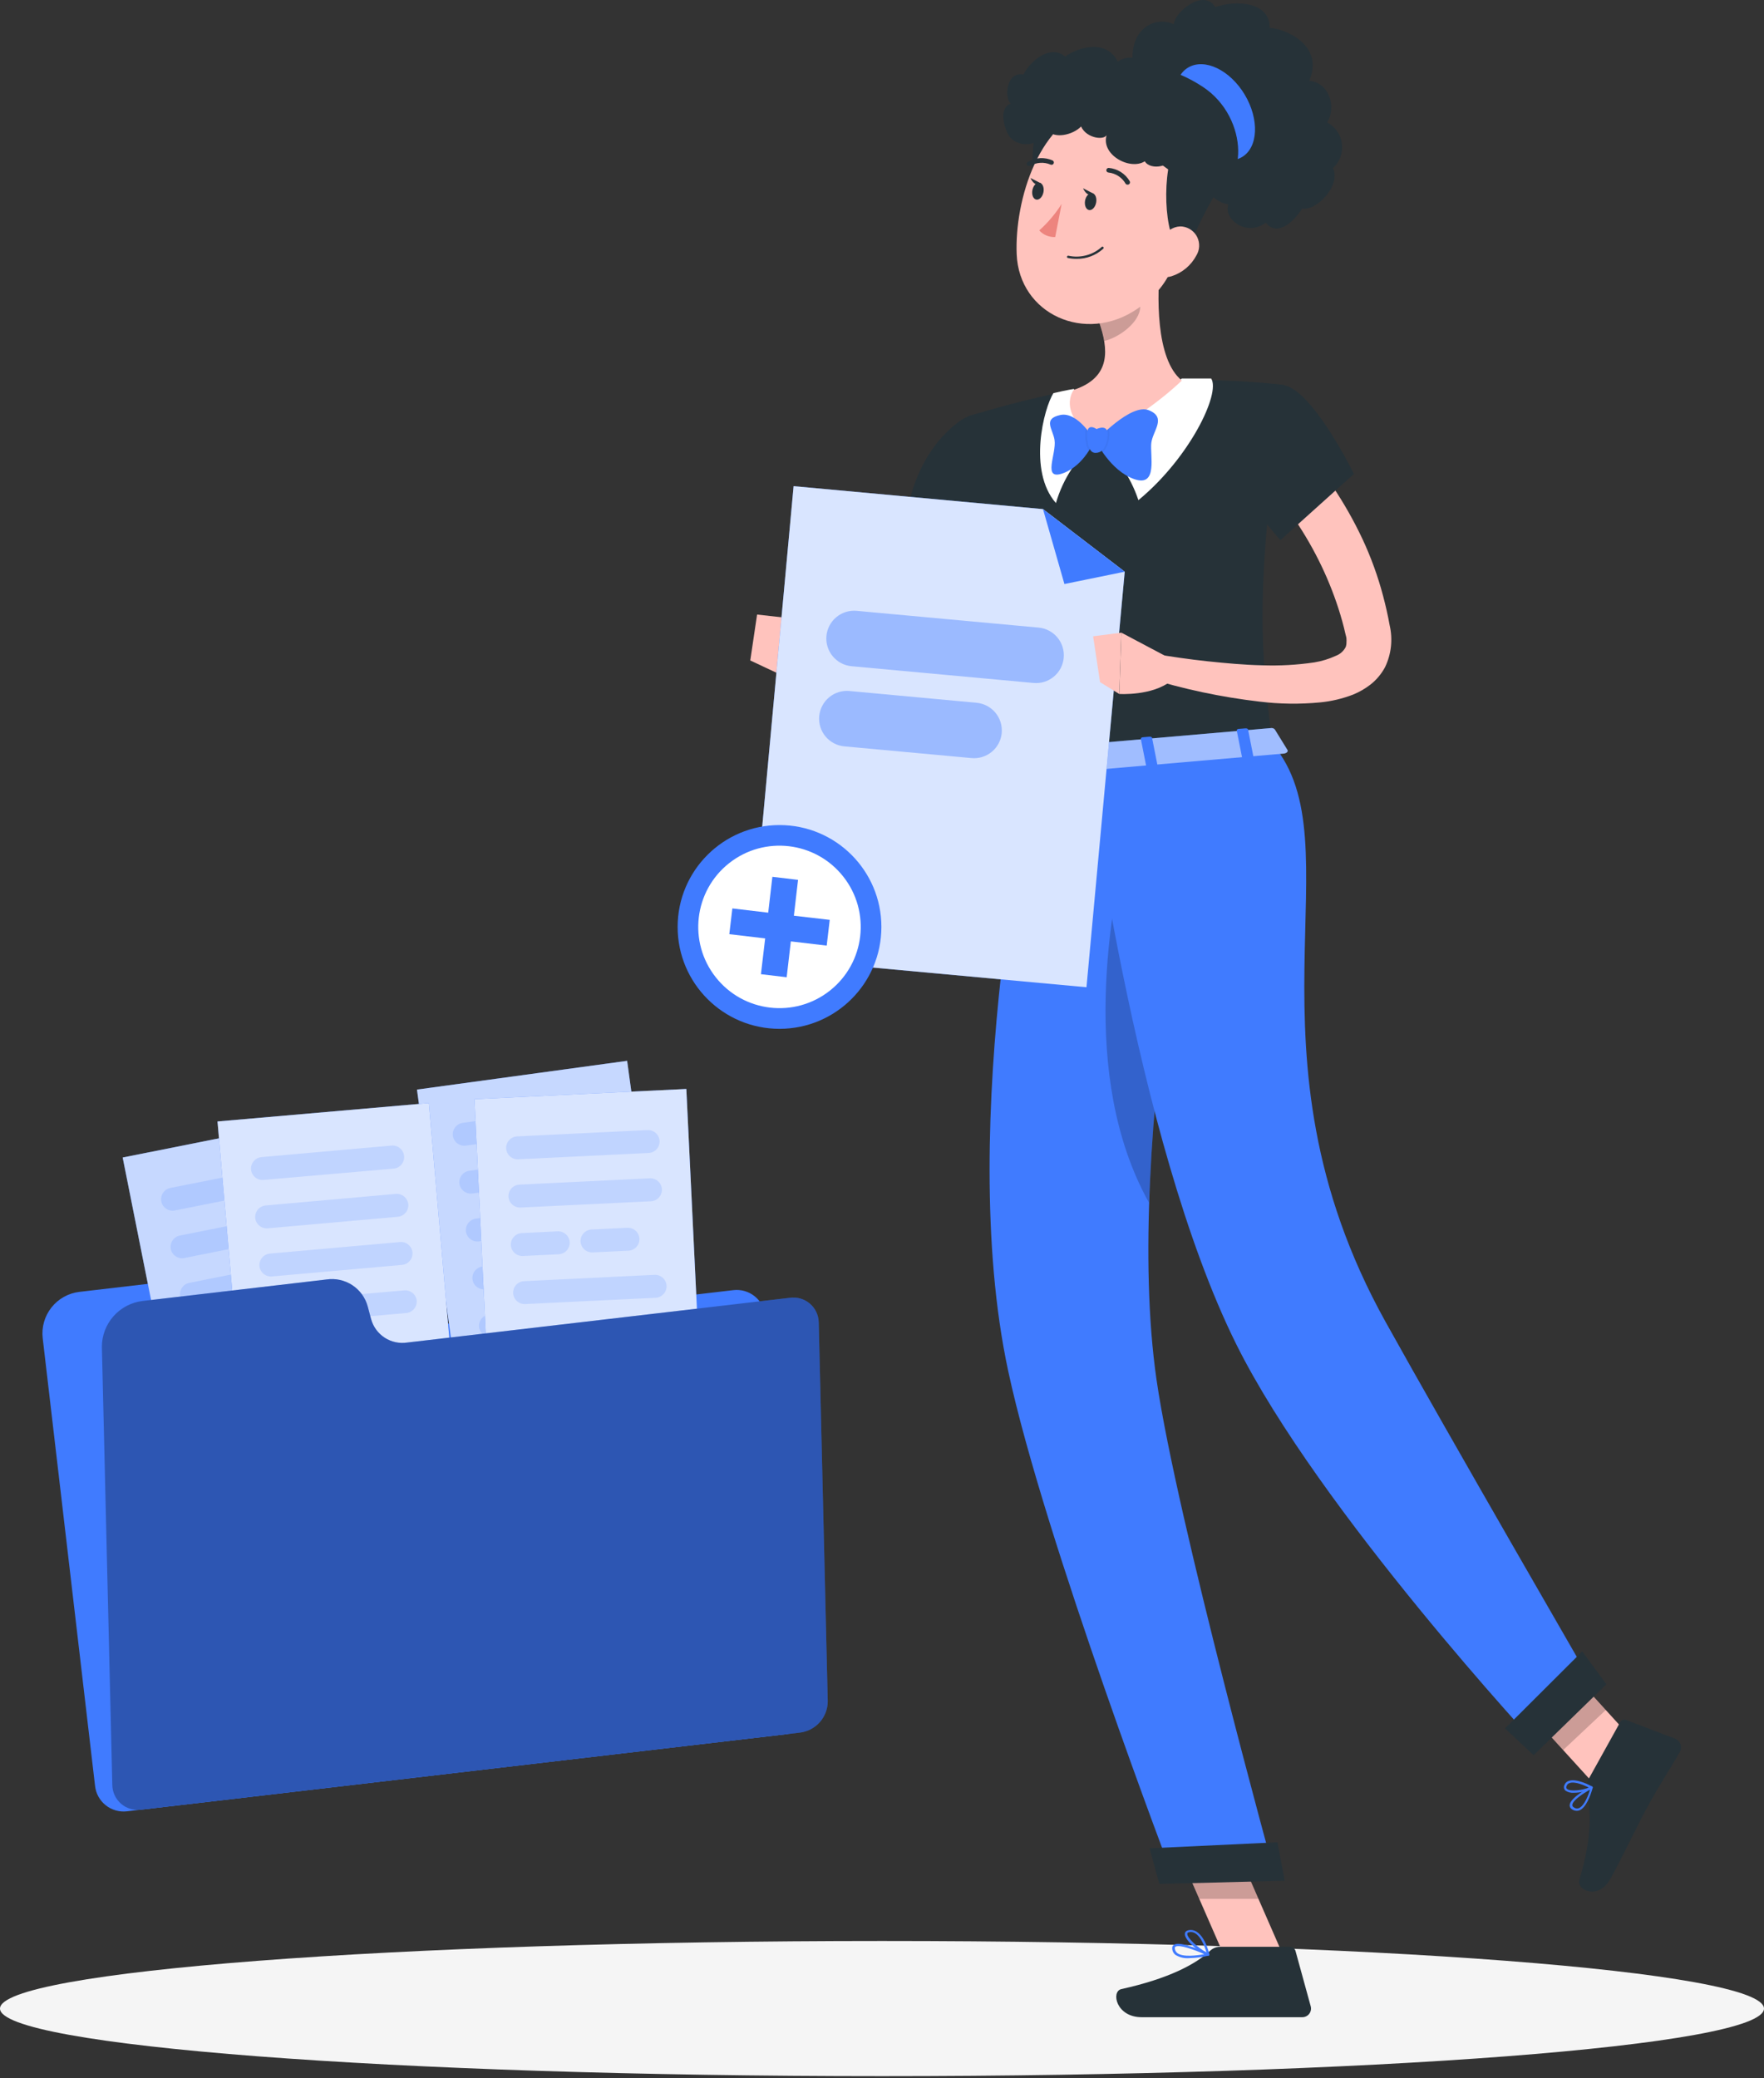 <svg width="247" height="291" viewBox="0 0 247 291" fill="none" xmlns="http://www.w3.org/2000/svg">
<rect x="0" y="0" width="247" height="291" fill="#333333" stroke="none"/>
<path d="M123.5 290.708C191.707 290.708 247 286.471 247 281.245C247 276.018 191.707 271.781 123.5 271.781C55.293 271.781 0 276.018 0 281.245C0 286.471 55.293 290.708 123.5 290.708Z" fill="#F5F5F5"/>
<path d="M43.734 183.543L43.087 181.726C42.642 180.477 41.786 179.416 40.66 178.717C39.533 178.017 38.203 177.721 36.886 177.876L11.12 180.89C9.576 181.071 8.167 181.858 7.204 183.077C6.24 184.297 5.8 185.849 5.981 187.392L13.314 250.098C13.375 250.622 13.538 251.129 13.796 251.591C14.053 252.052 14.398 252.458 14.812 252.785C15.226 253.113 15.701 253.355 16.209 253.499C16.717 253.643 17.248 253.686 17.773 253.624L109.971 242.841C110.496 242.781 111.004 242.618 111.467 242.362C111.929 242.105 112.336 241.76 112.665 241.346C112.994 240.931 113.237 240.456 113.382 239.948C113.526 239.439 113.569 238.907 113.508 238.382L107.145 184.174C107.022 183.115 106.484 182.149 105.649 181.488C104.814 180.827 103.75 180.525 102.692 180.647L49.152 186.913C48.001 187.046 46.839 186.785 45.855 186.173C44.871 185.561 44.123 184.634 43.734 183.543Z" fill="#407BFF"/>
<path d="M46.308 156.273L17.178 162.078L25.175 202.212L54.305 196.407L46.308 156.273Z" fill="#407BFF"/>
<path opacity="0.7" d="M46.308 156.273L17.178 162.078L25.175 202.212L54.305 196.407L46.308 156.273Z" fill="white"/>
<g opacity="0.4">
<path opacity="0.4" d="M42.421 165.914L24.478 169.494C24.06 169.575 23.627 169.488 23.272 169.252C22.918 169.016 22.671 168.649 22.585 168.232C22.504 167.814 22.591 167.381 22.827 167.027C23.064 166.672 23.43 166.426 23.847 166.34L41.801 162.776C42.219 162.695 42.652 162.782 43.007 163.018C43.361 163.254 43.608 163.62 43.694 164.037C43.77 164.455 43.679 164.885 43.441 165.236C43.203 165.587 42.837 165.83 42.421 165.914Z" fill="#407BFF"/>
<path opacity="0.4" d="M43.743 172.558L25.799 176.154C25.382 176.234 24.951 176.146 24.598 175.91C24.244 175.674 23.998 175.309 23.912 174.893C23.833 174.476 23.921 174.044 24.157 173.691C24.393 173.338 24.758 173.092 25.174 173.006L43.118 169.431C43.535 169.351 43.967 169.439 44.32 169.675C44.673 169.911 44.919 170.277 45.005 170.693C45.078 171.107 44.987 171.533 44.752 171.881C44.516 172.229 44.154 172.472 43.743 172.558Z" fill="#407BFF"/>
<path opacity="0.4" d="M45.064 179.206L27.121 182.781C26.704 182.86 26.272 182.773 25.919 182.537C25.566 182.301 25.32 181.935 25.234 181.519C25.154 181.102 25.242 180.67 25.478 180.317C25.714 179.964 26.079 179.718 26.495 179.632L44.439 176.052C44.856 175.973 45.288 176.06 45.641 176.296C45.994 176.532 46.24 176.898 46.326 177.314C46.407 177.732 46.32 178.165 46.084 178.519C45.848 178.873 45.481 179.12 45.064 179.206Z" fill="#407BFF"/>
<path opacity="0.4" d="M46.388 185.863L28.445 189.438C28.027 189.519 27.593 189.432 27.239 189.196C26.885 188.96 26.638 188.594 26.552 188.176C26.471 187.758 26.558 187.325 26.794 186.971C27.03 186.617 27.397 186.37 27.814 186.284L45.757 182.709C46.175 182.628 46.608 182.715 46.963 182.951C47.317 183.188 47.564 183.554 47.65 183.971C47.731 184.389 47.644 184.822 47.408 185.176C47.172 185.531 46.805 185.778 46.388 185.863Z" fill="#407BFF"/>
<path opacity="0.4" d="M42.805 193.448L29.768 196.047C29.351 196.127 28.919 196.039 28.566 195.803C28.213 195.567 27.967 195.201 27.881 194.786C27.8 194.368 27.887 193.934 28.123 193.58C28.359 193.226 28.726 192.979 29.143 192.893L42.18 190.294C42.597 190.215 43.029 190.302 43.382 190.538C43.735 190.775 43.981 191.14 44.067 191.556C44.148 191.974 44.061 192.407 43.825 192.761C43.589 193.116 43.222 193.363 42.805 193.448Z" fill="#407BFF"/>
</g>
<path d="M87.813 148.54L58.385 152.566L63.932 193.112L93.36 189.086L87.813 148.54Z" fill="#407BFF"/>
<path opacity="0.7" d="M87.813 148.54L58.385 152.566L63.932 193.112L93.36 189.086L87.813 148.54Z" fill="white"/>
<g opacity="0.4">
<path opacity="0.4" d="M83.35 157.935L65.223 160.415C64.801 160.47 64.374 160.357 64.035 160.099C63.695 159.842 63.471 159.461 63.411 159.04C63.356 158.618 63.469 158.191 63.727 157.852C63.984 157.513 64.365 157.289 64.786 157.228L82.913 154.748C83.335 154.693 83.762 154.806 84.101 155.063C84.44 155.321 84.664 155.702 84.725 156.123C84.78 156.545 84.667 156.972 84.409 157.311C84.152 157.65 83.771 157.874 83.35 157.935Z" fill="#407BFF"/>
<path opacity="0.4" d="M84.266 164.64L66.139 167.12C65.717 167.176 65.29 167.063 64.951 166.805C64.612 166.548 64.388 166.167 64.328 165.746C64.274 165.324 64.388 164.899 64.645 164.561C64.902 164.223 65.282 164 65.702 163.939L83.829 161.459C84.251 161.404 84.677 161.516 85.016 161.773C85.355 162.029 85.579 162.408 85.641 162.829C85.696 163.251 85.583 163.678 85.326 164.017C85.068 164.356 84.687 164.58 84.266 164.64Z" fill="#407BFF"/>
<path opacity="0.4" d="M72.049 173.141L67.056 173.826C66.634 173.881 66.207 173.768 65.868 173.51C65.528 173.253 65.305 172.872 65.244 172.451C65.189 172.029 65.302 171.602 65.559 171.263C65.817 170.923 66.198 170.699 66.619 170.639L71.617 169.954C72.038 169.901 72.464 170.015 72.802 170.272C73.14 170.529 73.363 170.909 73.423 171.329C73.479 171.751 73.365 172.178 73.108 172.518C72.851 172.857 72.47 173.081 72.049 173.141Z" fill="#407BFF"/>
<path opacity="0.4" d="M81.738 171.816L76.74 172.501C76.319 172.555 75.893 172.441 75.555 172.183C75.217 171.926 74.994 171.546 74.934 171.126C74.878 170.704 74.992 170.277 75.249 169.938C75.506 169.599 75.887 169.375 76.308 169.314L81.301 168.635C81.723 168.579 82.149 168.692 82.488 168.948C82.827 169.205 83.051 169.584 83.113 170.004C83.168 170.427 83.055 170.854 82.797 171.193C82.54 171.532 82.159 171.756 81.738 171.816Z" fill="#407BFF"/>
<path opacity="0.4" d="M86.095 178.048L67.968 180.528C67.546 180.583 67.119 180.47 66.78 180.213C66.441 179.955 66.217 179.575 66.157 179.153C66.103 178.732 66.217 178.306 66.474 177.968C66.731 177.63 67.111 177.407 67.531 177.347L85.658 174.861C86.081 174.806 86.507 174.919 86.847 175.177C87.186 175.434 87.41 175.815 87.47 176.236C87.525 176.658 87.412 177.085 87.155 177.425C86.897 177.764 86.516 177.988 86.095 178.048Z" fill="#407BFF"/>
<path opacity="0.4" d="M82.069 185.429L68.891 187.229C68.471 187.283 68.046 187.17 67.708 186.914C67.37 186.658 67.147 186.279 67.085 185.86C67.03 185.439 67.142 185.012 67.398 184.673C67.655 184.334 68.034 184.11 68.455 184.048L81.632 182.248C82.052 182.194 82.477 182.307 82.815 182.563C83.153 182.819 83.377 183.198 83.438 183.617C83.494 184.038 83.381 184.465 83.125 184.804C82.868 185.143 82.489 185.367 82.069 185.429Z" fill="#407BFF"/>
</g>
<path d="M60.047 154.453L30.456 157.031L34.008 197.8L63.599 195.221L60.047 154.453Z" fill="#407BFF"/>
<path opacity="0.8" d="M60.047 154.453L30.456 157.031L34.008 197.8L63.599 195.221L60.047 154.453Z" fill="white"/>
<g opacity="0.4">
<path opacity="0.4" d="M55.12 163.633L36.891 165.219C36.467 165.253 36.046 165.119 35.72 164.845C35.394 164.572 35.189 164.181 35.149 163.757C35.116 163.334 35.251 162.915 35.525 162.59C35.798 162.265 36.188 162.061 36.611 162.021L54.84 160.404C55.264 160.369 55.685 160.503 56.011 160.777C56.337 161.05 56.542 161.441 56.581 161.865C56.602 162.077 56.581 162.291 56.519 162.495C56.456 162.699 56.354 162.889 56.218 163.053C56.083 163.217 55.916 163.353 55.727 163.453C55.539 163.552 55.333 163.614 55.12 163.633Z" fill="#407BFF"/>
<path opacity="0.4" d="M55.707 170.376L37.477 171.993C37.053 172.028 36.633 171.894 36.307 171.62C35.981 171.347 35.776 170.956 35.736 170.532C35.701 170.108 35.835 169.688 36.109 169.362C36.382 169.036 36.773 168.831 37.197 168.791L55.426 167.173C55.85 167.139 56.271 167.273 56.597 167.546C56.923 167.82 57.128 168.211 57.168 168.634C57.202 169.059 57.068 169.479 56.795 169.805C56.521 170.131 56.13 170.336 55.707 170.376Z" fill="#407BFF"/>
<path opacity="0.4" d="M56.297 177.114L38.068 178.732C37.644 178.766 37.223 178.632 36.897 178.359C36.571 178.085 36.366 177.694 36.327 177.271C36.292 176.846 36.426 176.426 36.7 176.1C36.973 175.774 37.364 175.569 37.788 175.529L56.017 173.912C56.441 173.877 56.862 174.011 57.188 174.285C57.514 174.558 57.719 174.949 57.759 175.373C57.793 175.797 57.659 176.217 57.386 176.543C57.112 176.869 56.721 177.074 56.297 177.114Z" fill="#407BFF"/>
<path opacity="0.4" d="M56.891 183.851L38.662 185.469C38.238 185.503 37.817 185.369 37.491 185.096C37.165 184.822 36.96 184.431 36.92 184.008C36.886 183.584 37.02 183.163 37.293 182.837C37.567 182.511 37.958 182.306 38.382 182.266L56.611 180.681C57.035 180.647 57.456 180.781 57.782 181.054C58.108 181.328 58.313 181.719 58.352 182.142C58.378 182.561 58.24 182.973 57.967 183.292C57.695 183.611 57.309 183.812 56.891 183.851Z" fill="#407BFF"/>
<path opacity="0.4" d="M52.493 191.028L39.245 192.182C38.819 192.221 38.394 192.089 38.064 191.815C37.735 191.541 37.527 191.148 37.488 190.721C37.453 190.297 37.587 189.876 37.861 189.55C38.134 189.224 38.525 189.019 38.949 188.979L52.196 187.826C52.62 187.791 53.041 187.925 53.367 188.199C53.693 188.472 53.898 188.863 53.938 189.287C53.972 189.708 53.841 190.127 53.571 190.452C53.3 190.778 52.913 190.985 52.493 191.028Z" fill="#407BFF"/>
</g>
<path d="M96.102 152.48L66.434 153.91L68.404 194.786L98.073 193.355L96.102 152.48Z" fill="#407BFF"/>
<path opacity="0.8" d="M96.102 152.48L66.434 153.91L68.404 194.786L98.073 193.355L96.102 152.48Z" fill="white"/>
<g opacity="0.4">
<path opacity="0.4" d="M90.828 161.444L72.556 162.328C72.131 162.346 71.716 162.196 71.402 161.91C71.087 161.624 70.897 161.227 70.874 160.802C70.856 160.378 71.006 159.963 71.291 159.648C71.577 159.333 71.975 159.144 72.399 159.12L90.677 158.236C91.102 158.218 91.516 158.368 91.831 158.654C92.146 158.939 92.336 159.337 92.359 159.762C92.377 160.187 92.226 160.602 91.939 160.917C91.653 161.232 91.253 161.421 90.828 161.444Z" fill="#407BFF"/>
<path opacity="0.4" d="M91.157 168.203L72.879 169.082C72.454 169.1 72.04 168.949 71.725 168.664C71.41 168.378 71.22 167.98 71.197 167.556C71.179 167.131 71.33 166.715 71.617 166.4C71.903 166.085 72.303 165.896 72.728 165.874L91 164.99C91.426 164.972 91.841 165.123 92.156 165.41C92.471 165.696 92.66 166.096 92.683 166.521C92.7 166.946 92.55 167.36 92.264 167.675C91.979 167.99 91.581 168.179 91.157 168.203Z" fill="#407BFF"/>
<path opacity="0.4" d="M78.245 175.625L73.209 175.868C72.784 175.885 72.37 175.735 72.055 175.45C71.74 175.164 71.55 174.766 71.527 174.342C71.509 173.917 71.659 173.503 71.945 173.188C72.23 172.873 72.628 172.683 73.053 172.66L78.088 172.412C78.514 172.394 78.929 172.545 79.244 172.832C79.559 173.118 79.748 173.517 79.771 173.943C79.788 174.367 79.638 174.782 79.353 175.097C79.067 175.412 78.669 175.601 78.245 175.625Z" fill="#407BFF"/>
<path opacity="0.4" d="M88.008 175.124L82.973 175.366C82.548 175.384 82.133 175.234 81.819 174.948C81.504 174.663 81.314 174.265 81.29 173.84C81.273 173.416 81.423 173.001 81.709 172.686C81.994 172.372 82.392 172.182 82.816 172.158L87.852 171.915C88.277 171.898 88.691 172.048 89.006 172.333C89.321 172.619 89.511 173.017 89.534 173.441C89.552 173.866 89.402 174.28 89.116 174.595C88.831 174.91 88.433 175.1 88.008 175.124Z" fill="#407BFF"/>
<path opacity="0.4" d="M91.809 181.719L73.531 182.598C73.107 182.615 72.692 182.465 72.377 182.18C72.062 181.894 71.873 181.496 71.849 181.072C71.831 180.646 71.982 180.231 72.269 179.916C72.556 179.601 72.955 179.412 73.38 179.39L91.653 178.505C92.078 178.488 92.493 178.639 92.808 178.925C93.123 179.212 93.312 179.611 93.335 180.037C93.353 180.461 93.202 180.876 92.917 181.19C92.631 181.505 92.233 181.695 91.809 181.719Z" fill="#407BFF"/>
<path opacity="0.4" d="M87.138 188.717L73.858 189.359C73.434 189.377 73.019 189.226 72.704 188.941C72.39 188.655 72.2 188.257 72.176 187.833C72.159 187.408 72.309 186.994 72.594 186.679C72.88 186.364 73.278 186.175 73.702 186.151L86.982 185.509C87.406 185.492 87.821 185.642 88.136 185.927C88.451 186.213 88.64 186.611 88.664 187.035C88.682 187.46 88.531 187.874 88.246 188.189C87.96 188.504 87.562 188.694 87.138 188.717Z" fill="#407BFF"/>
</g>
<path d="M51.963 184.703L51.489 182.929C51.156 181.701 50.385 180.639 49.32 179.943C48.255 179.247 46.972 178.967 45.714 179.155L19.948 182.169C18.384 182.36 16.945 183.116 15.898 184.293C14.852 185.47 14.271 186.988 14.265 188.563L15.726 249.948C15.735 250.453 15.851 250.951 16.069 251.408C16.286 251.864 16.598 252.269 16.985 252.595C17.371 252.921 17.823 253.16 18.31 253.297C18.797 253.434 19.308 253.465 19.807 253.388L112.005 242.604C113.076 242.474 114.062 241.959 114.78 241.154C115.497 240.349 115.897 239.31 115.903 238.231L114.642 185.167C114.632 184.661 114.515 184.163 114.297 183.706C114.079 183.249 113.766 182.845 113.379 182.519C112.992 182.193 112.54 181.954 112.053 181.817C111.565 181.681 111.055 181.65 110.555 181.727L57.021 187.986C55.922 188.154 54.8 187.912 53.867 187.307C52.935 186.702 52.257 185.775 51.963 184.703Z" fill="#407BFF"/>
<path opacity="0.3" d="M51.963 184.703L51.489 182.929C51.156 181.701 50.385 180.639 49.32 179.943C48.255 179.247 46.972 178.967 45.714 179.155L19.948 182.169C18.384 182.36 16.945 183.116 15.898 184.293C14.852 185.47 14.271 186.988 14.265 188.563L15.726 249.948C15.735 250.453 15.851 250.951 16.069 251.408C16.286 251.864 16.598 252.269 16.985 252.595C17.371 252.921 17.823 253.16 18.31 253.297C18.797 253.434 19.308 253.465 19.807 253.388L112.005 242.604C113.076 242.474 114.062 241.959 114.78 241.154C115.497 240.349 115.897 239.31 115.903 238.231L114.642 185.167C114.632 184.661 114.515 184.163 114.297 183.706C114.079 183.249 113.766 182.845 113.379 182.519C112.992 182.193 112.54 181.954 112.053 181.817C111.565 181.681 111.055 181.65 110.555 181.727L57.021 187.986C55.922 188.154 54.8 187.912 53.867 187.307C52.935 186.702 52.257 185.775 51.963 184.703Z" fill="black"/>
<path d="M137.157 69.773C136.471 73.21 135.74 76.6 134.915 79.963C134.091 83.325 133.285 86.725 132.386 90.088L131.015 95.118L130.839 95.766C130.756 96.044 130.663 96.322 130.552 96.609C130.315 97.24 130.004 97.84 129.626 98.397C129.166 99.089 128.578 99.687 127.893 100.157C127.139 100.668 126.271 100.987 125.364 101.083C123.993 101.183 122.621 100.891 121.409 100.24C120.488 99.739 119.625 99.14 118.834 98.453C117.402 97.201 116.135 95.772 115.063 94.201L117.704 91.903C118.964 92.884 120.295 93.769 121.687 94.553C122.291 94.895 122.931 95.172 123.595 95.377C124.16 95.562 124.66 95.535 124.66 95.442C124.66 95.349 124.568 95.442 124.521 95.442C124.475 95.442 124.521 95.442 124.521 95.284C124.521 95.127 124.633 94.96 124.697 94.719L124.911 93.691L125.985 88.633L128.162 78.518C128.866 75.146 129.626 71.764 130.357 68.43L137.157 69.773Z" fill="#FFC3BD"/>
<path d="M134.08 59.187C126.179 65.236 126.503 76.64 126.503 76.64L140.63 80.021C140.63 80.021 144.974 68.553 143.214 64.356C141.38 59.984 138.536 55.778 134.08 59.187Z" fill="#263238"/>
<path d="M118.405 92.048L113.208 86.852L110.429 94.985C110.429 94.985 114.82 97.347 119.016 95.115L118.405 92.048Z" fill="#FFC3BD"/>
<path d="M106.009 86.051L105.055 92.48L110.4 94.99L113.207 86.857L106.009 86.051Z" fill="#FFC3BD"/>
<path d="M179.879 274.269L171.93 275.047L163.658 256.122L171.606 255.344L179.879 274.269Z" fill="#FFC3BD"/>
<path d="M231.087 246.297L225.112 251.901L212.227 237.737L218.201 232.133L231.087 246.297Z" fill="#FFC3BD"/>
<path d="M222.381 249.216L226.864 241.138C226.94 240.996 227.064 240.887 227.214 240.831C227.364 240.775 227.53 240.775 227.68 240.832L234.581 243.463C234.751 243.535 234.905 243.642 235.031 243.777C235.158 243.912 235.254 244.072 235.314 244.247C235.375 244.421 235.398 244.607 235.381 244.791C235.365 244.976 235.31 245.154 235.22 245.316C233.608 248.095 232.691 249.373 230.718 252.93C229.505 255.117 227.142 260.128 225.466 263.12C223.789 266.112 220.714 264.649 221.14 263.241C223.057 256.923 222.696 253.412 222.159 250.633C222.067 250.149 222.145 249.648 222.381 249.216Z" fill="#263238"/>
<path d="M170.871 272.598H180.635C180.811 272.598 180.981 272.657 181.12 272.764C181.259 272.871 181.359 273.021 181.404 273.191L183.525 280.907C183.577 281.09 183.586 281.281 183.551 281.467C183.515 281.654 183.437 281.829 183.322 281.979C183.206 282.13 183.058 282.251 182.887 282.333C182.717 282.416 182.529 282.457 182.34 282.454C178.894 282.454 177.263 282.454 172.974 282.454H159.857C156.282 282.454 155.54 278.851 157.013 278.517C163.637 277.054 167.444 275.034 169.491 273.108C169.871 272.77 170.364 272.588 170.871 272.598Z" fill="#263238"/>
<path opacity="0.2" d="M163.666 256.13L167.927 265.884H176.218L171.614 255.352L163.666 256.13Z" fill="black"/>
<path opacity="0.2" d="M218.201 232.141L212.227 237.745L218.878 245.045L224.853 239.431L218.201 232.141Z" fill="black"/>
<path d="M136.466 58.022C136.466 58.022 132.89 59.588 144.877 107.016L178.17 104.136C176.447 90.639 175.706 82.283 179.773 53.909C175.03 53.348 170.253 53.135 165.479 53.27C160.415 53.346 155.363 53.782 150.361 54.576C145.674 55.489 141.036 56.639 136.466 58.022Z" fill="#263238"/>
<path d="M165.479 53C165.479 53 167.331 53 169.592 53C170.935 55.066 166.581 64.116 159.402 70.035C158.309 66.745 156.3 63.834 153.612 61.643L165.479 53Z" fill="white"/>
<path d="M150.364 54.461C150.364 54.461 149.521 54.581 147.511 55.044C146.167 57.11 143.898 65.938 147.853 70.44C148.849 67.026 150.847 63.99 153.587 61.724L150.364 54.461Z" fill="white"/>
<path d="M162.505 36.383C161.977 41.33 161.792 50.278 165.478 53.279C165.478 53.279 161.541 57.3 153.584 61.728C147.795 57.726 150.361 54.586 150.361 54.586C155.668 52.825 155.177 48.814 153.908 45.109L162.505 36.383Z" fill="#FFC3BD"/>
<path d="M153.449 61.74C153.449 61.74 158.331 56.423 160.86 57.442C163.389 58.461 161.434 60.286 161.212 62C160.99 63.714 162.194 68.271 158.813 67.085C155.432 65.9 153.449 61.74 153.449 61.74Z" fill="#407BFF"/>
<path d="M153.248 61.642C153.248 61.642 150.941 57.566 148.449 58.113C145.958 58.66 147.44 60.086 147.662 61.624C147.949 63.588 145.874 67.367 148.876 66.255C151.877 65.144 153.248 61.642 153.248 61.642Z" fill="#407BFF"/>
<g opacity="0.2">
<path opacity="0.2" d="M151.971 60.762C151.938 61.584 152.096 62.402 152.434 63.152C152.741 62.673 153.01 62.172 153.24 61.651C152.898 61.071 152.504 60.522 152.064 60.012C151.987 60.254 151.956 60.508 151.971 60.762Z" fill="black"/>
<path opacity="0.2" d="M155.22 60.027C154.174 60.954 153.451 61.75 153.451 61.75C153.72 62.306 154.03 62.842 154.378 63.353C154.937 62.792 155.267 62.042 155.304 61.25C155.393 60.843 155.364 60.419 155.22 60.027Z" fill="black"/>
</g>
<path d="M153.389 63.414C152.694 63.414 152.268 62.663 152.222 60.875C152.176 59.087 153.547 60.079 153.547 60.079C153.547 60.079 155.399 59.152 155.066 61.292C154.825 62.987 154.102 63.414 153.389 63.414Z" fill="#407BFF"/>
<path opacity="0.2" d="M159.007 39.945L153.921 45.105C154.226 45.964 154.458 46.847 154.616 47.745C156.663 47.273 159.627 45.142 159.655 42.956C159.622 41.922 159.402 40.902 159.007 39.945Z" fill="black"/>
<path d="M154.641 19.66C154.641 19.66 149.083 27.358 148.157 30.776C144.377 32.981 143.618 22.134 145.619 15.445C151.862 19.364 154.641 19.66 154.641 19.66Z" fill="#263238"/>
<path d="M166.859 28.644C164.794 36.546 164.08 39.936 159.245 43.243C151.955 48.227 142.7 43.966 142.358 35.601C142.052 28.079 145.479 16.416 153.937 14.777C155.801 14.399 157.73 14.505 159.541 15.085C161.352 15.666 162.984 16.701 164.281 18.093C165.577 19.484 166.495 21.184 166.947 23.032C167.398 24.879 167.368 26.812 166.859 28.644Z" fill="#FFC3BD"/>
<path d="M171.158 25.492C171.158 25.492 167.184 31.93 166.646 34.756C163.766 36.71 162.552 28.132 163.766 22.713C165.09 17.887 171.158 25.492 171.158 25.492Z" fill="#263238"/>
<path d="M169.573 21.019C168.425 21.89 167.211 18.675 168.351 16.211C166.155 16.35 163.515 15.044 164.08 12.923C159.754 14.377 158.151 9.977 158.652 6.929C159.254 3.224 162.478 2.437 164.377 3.409C164.377 1.751 168.564 -1.704 170.157 1.001C173.112 -0.046 177.873 0.278 177.771 3.909C179.726 3.965 185.497 6.179 183.33 11.32C185.877 11.468 187.257 14.701 185.84 17.147C186.398 17.443 186.877 17.868 187.236 18.388C187.595 18.908 187.824 19.507 187.903 20.134C187.982 20.76 187.909 21.397 187.69 21.99C187.472 22.582 187.113 23.114 186.646 23.539C187.822 25.984 184.256 29.625 182.357 29.189C180.912 31.403 178.698 33.071 177.253 31.181C174.474 33.228 171.278 30.625 171.991 28.624C168.842 28.143 165.627 22.89 169.573 21.019Z" fill="#263238"/>
<path d="M174.283 13.24C176.358 16.704 176.182 20.651 173.903 21.994C171.624 23.337 168.077 21.669 166.002 18.205C163.926 14.741 164.093 10.794 166.381 9.451C168.669 8.108 172.208 9.785 174.283 13.24Z" fill="#407BFF"/>
<path d="M155.016 18.73C154.896 19.721 152.163 19.462 151.375 17.711C150.245 18.897 147.587 19.508 146.679 18.22C145.141 21.111 142.047 20.351 141.25 18.971C140.454 17.59 139.926 15.024 141.528 14.515C140.602 13.718 140.88 9.967 143.307 10.439C144.326 8.438 147.114 6.169 149.152 7.938C150.264 7.012 154.71 5.085 156.507 8.614C156.902 8.345 157.352 8.168 157.824 8.098C158.296 8.028 158.778 8.065 159.234 8.208C159.689 8.35 160.106 8.594 160.454 8.922C160.802 9.249 161.071 9.65 161.241 10.096C164.122 9.346 165.373 11.532 165.363 12.718C167.41 13.274 167.549 16.812 166.29 17.572C166.781 19.36 166.521 21.277 164.641 21.111C164.279 23.519 161.056 23.89 160.296 22.584C158.203 23.927 153.932 21.592 155.016 18.73Z" fill="#263238"/>
<path d="M150.124 11.89C152.468 8.648 161.018 7.259 168.419 12.159C175.089 16.541 174.654 26.721 169.346 26.175C164.038 25.628 158.795 19.412 158.795 19.412L150.124 11.89Z" fill="#263238"/>
<path d="M167.513 35.781C166.774 37.174 165.516 38.22 164.011 38.69C162.001 39.292 160.963 37.514 161.482 35.596C161.955 33.873 163.557 31.483 165.586 31.724C166.028 31.783 166.449 31.951 166.81 32.214C167.171 32.477 167.46 32.826 167.651 33.229C167.843 33.633 167.93 34.077 167.906 34.523C167.882 34.969 167.747 35.401 167.513 35.781Z" fill="#FFC3BD"/>
<path d="M144.88 107.013C144.88 107.013 133.616 156.85 141.174 191.986C146.214 215.515 164.333 263.046 164.333 263.046L178.543 262.685C178.543 262.685 164.787 212.801 161.943 193.209C157.08 159.657 169.261 104.938 169.261 104.938L144.88 107.013Z" fill="#407BFF"/>
<path opacity="0.2" d="M157.869 117.086L164.946 128.285C162.806 141.565 161.449 154.958 160.879 168.396C150.921 150.518 155.682 126.544 157.869 117.086Z" fill="black"/>
<path d="M162.335 263.797L179.88 263.343L178.87 257.961L160.964 258.804L162.335 263.797Z" fill="#263238"/>
<path d="M152.158 106.497C152.158 106.497 158.763 159.345 173.094 188.201C184.664 211.508 215.539 244.708 215.539 244.708L223.431 236.575C223.431 236.575 202.579 200.521 193.983 185.042C172.89 147.062 190.129 118.113 178.17 104.172L152.158 106.497Z" fill="#407BFF"/>
<path d="M214.741 245.769L224.931 235.838L221.55 231.234L210.739 242.017L214.741 245.769Z" fill="#263238"/>
<path d="M178.507 102.151L180.267 105.005C180.406 105.218 180.147 105.477 179.767 105.514L144.844 108.534C144.547 108.534 144.288 108.432 144.251 108.247L143.695 105.292C143.649 105.088 143.899 104.893 144.223 104.866L177.942 101.948C178.046 101.928 178.153 101.937 178.252 101.973C178.352 102.008 178.44 102.07 178.507 102.151Z" fill="#407BFF"/>
<path opacity="0.5" d="M178.507 102.151L180.267 105.005C180.406 105.218 180.147 105.477 179.767 105.514L144.844 108.534C144.547 108.534 144.288 108.432 144.251 108.247L143.695 105.292C143.649 105.088 143.899 104.893 144.223 104.866L177.942 101.948C178.046 101.928 178.153 101.937 178.252 101.973C178.352 102.008 178.44 102.07 178.507 102.151Z" fill="white"/>
<path d="M174.303 106.304L175.229 106.23C175.405 106.23 175.535 106.109 175.516 105.998L174.757 102.163C174.757 102.043 174.571 101.969 174.386 101.987L173.46 102.061C173.275 102.061 173.145 102.182 173.173 102.293L173.932 106.128C173.96 106.239 174.127 106.322 174.303 106.304Z" fill="#407BFF"/>
<path d="M147.406 108.633L148.333 108.559C148.509 108.559 148.638 108.439 148.62 108.328L147.86 104.493C147.827 104.426 147.772 104.373 147.705 104.341C147.638 104.309 147.562 104.3 147.49 104.317L146.563 104.391C146.378 104.391 146.248 104.511 146.276 104.622L147.036 108.457C147.064 108.587 147.23 108.652 147.406 108.633Z" fill="#407BFF"/>
<path d="M160.862 107.477L161.788 107.394C161.974 107.394 162.103 107.273 162.075 107.162L161.316 103.327C161.316 103.216 161.131 103.132 160.955 103.151L160.028 103.234C159.852 103.234 159.722 103.355 159.741 103.466L160.501 107.301C160.519 107.412 160.677 107.486 160.862 107.477Z" fill="#407BFF"/>
<path d="M153.483 28.383C153.354 29.031 152.909 29.494 152.483 29.411C152.057 29.328 151.816 28.726 151.936 28.077C152.057 27.429 152.52 26.965 152.946 27.049C153.372 27.132 153.613 27.725 153.483 28.383Z" fill="#263238"/>
<path d="M146.106 26.919C146.234 26.266 145.992 25.669 145.565 25.585C145.139 25.502 144.689 25.963 144.56 26.615C144.432 27.268 144.674 27.865 145.101 27.949C145.527 28.033 145.977 27.572 146.106 26.919Z" fill="#263238"/>
<path d="M145.773 25.681L144.291 24.922C144.291 24.922 144.856 26.302 145.773 25.681Z" fill="#263238"/>
<path d="M148.651 28.559C147.783 29.932 146.729 31.179 145.52 32.264C145.8 32.573 146.146 32.817 146.532 32.977C146.918 33.137 147.335 33.21 147.752 33.19L148.651 28.559Z" fill="#ED847E"/>
<path d="M150.762 36.244C152.13 36.258 153.454 35.755 154.467 34.836C154.487 34.821 154.503 34.802 154.514 34.781C154.526 34.759 154.533 34.735 154.534 34.711C154.535 34.686 154.531 34.662 154.522 34.639C154.513 34.616 154.499 34.596 154.481 34.579C154.463 34.563 154.441 34.55 154.418 34.543C154.394 34.535 154.37 34.533 154.345 34.537C154.321 34.54 154.298 34.548 154.277 34.562C154.257 34.575 154.239 34.593 154.226 34.613C153.603 35.163 152.858 35.558 152.053 35.765C151.249 35.973 150.406 35.988 149.594 35.808C149.574 35.804 149.552 35.804 149.532 35.809C149.511 35.813 149.492 35.822 149.474 35.834C149.457 35.846 149.442 35.861 149.431 35.879C149.42 35.897 149.413 35.917 149.409 35.938C149.404 35.959 149.403 35.98 149.407 36.002C149.41 36.023 149.419 36.043 149.431 36.061C149.443 36.078 149.459 36.093 149.478 36.104C149.497 36.115 149.517 36.121 149.539 36.123C149.941 36.208 150.351 36.248 150.762 36.244Z" fill="#263238"/>
<path d="M157.903 25.855C157.962 25.855 158.019 25.839 158.07 25.809C158.144 25.765 158.197 25.693 158.218 25.61C158.239 25.526 158.225 25.438 158.181 25.364C157.875 24.844 157.449 24.404 156.938 24.082C156.427 23.76 155.846 23.564 155.245 23.512C155.202 23.511 155.16 23.518 155.12 23.533C155.08 23.548 155.044 23.571 155.013 23.6C154.982 23.63 154.957 23.665 154.939 23.703C154.922 23.742 154.912 23.784 154.911 23.827C154.91 23.869 154.917 23.912 154.932 23.952C154.948 23.991 154.97 24.028 155 24.059C155.029 24.09 155.064 24.115 155.103 24.132C155.142 24.149 155.184 24.159 155.226 24.16C155.723 24.215 156.2 24.387 156.617 24.663C157.034 24.938 157.38 25.309 157.625 25.744C157.659 25.784 157.702 25.815 157.751 25.834C157.799 25.853 157.852 25.861 157.903 25.855Z" fill="#263238"/>
<path d="M144.087 23.237C144.139 23.249 144.192 23.249 144.244 23.237C144.675 22.982 145.159 22.833 145.658 22.801C146.157 22.769 146.656 22.855 147.116 23.052C147.191 23.083 147.275 23.085 147.352 23.057C147.428 23.029 147.492 22.974 147.529 22.901C147.566 22.829 147.575 22.745 147.553 22.667C147.532 22.588 147.481 22.521 147.412 22.477C146.858 22.226 146.25 22.113 145.642 22.146C145.034 22.18 144.443 22.361 143.92 22.672C143.847 22.715 143.794 22.784 143.771 22.865C143.749 22.947 143.759 23.033 143.8 23.107C143.831 23.153 143.875 23.189 143.925 23.212C143.976 23.235 144.032 23.244 144.087 23.237Z" fill="#263238"/>
<path d="M181.188 61.484C181.818 62.096 182.253 62.578 182.744 63.124C183.235 63.67 183.67 64.208 184.115 64.754C184.995 65.857 185.838 66.987 186.625 68.145C188.191 70.479 189.579 72.929 190.775 75.472C191.97 78.028 192.934 80.684 193.656 83.411C194.018 84.773 194.342 86.19 194.583 87.552C195.042 89.519 194.817 91.584 193.944 93.406C193.435 94.363 192.731 95.203 191.878 95.87C191.138 96.439 190.324 96.907 189.46 97.26C187.973 97.833 186.415 98.201 184.828 98.353C182.013 98.623 179.178 98.586 176.371 98.242C170.997 97.617 165.694 96.491 160.53 94.879L161.383 91.516C163.902 91.933 166.496 92.322 169.053 92.591C171.609 92.86 174.185 93.101 176.714 93.156C179.163 93.244 181.616 93.108 184.041 92.749C185.085 92.579 186.101 92.267 187.061 91.822C187.649 91.6 188.134 91.167 188.423 90.609C188.5 90.395 188.538 90.169 188.534 89.942C188.547 89.775 188.547 89.608 188.534 89.442C188.534 89.256 188.469 89.09 188.386 88.747C188.126 87.552 187.783 86.375 187.413 85.208C186.659 82.881 185.73 80.614 184.634 78.427C183.533 76.228 182.269 74.113 180.854 72.1C180.16 71.081 179.428 70.09 178.668 69.136C178.288 68.654 177.89 68.21 177.501 67.737C177.112 67.265 176.667 66.811 176.362 66.477L181.188 61.484Z" fill="#FFC3BD"/>
<path d="M163.504 92.023L157.019 88.586L156.723 97.173C156.723 97.173 161.354 97.47 164.004 95.32L163.504 92.023Z" fill="#FFC3BD"/>
<path d="M152.132 138.236L157.486 80.052L146.045 71.289L111.122 68.074L105.055 133.9L152.132 138.236Z" fill="#407BFF"/>
<path opacity="0.8" d="M152.132 138.236L157.486 80.052L146.045 71.289L111.122 68.074L105.055 133.9L152.132 138.236Z" fill="white"/>
<path d="M157.482 80.052L146.042 71.289L149.043 81.775L157.482 80.052Z" fill="#407BFF"/>
<path d="M109.15 144.059C117.028 144.059 123.415 137.672 123.415 129.793C123.415 121.914 117.028 115.527 109.15 115.527C101.271 115.527 94.884 121.914 94.884 129.793C94.884 137.672 101.271 144.059 109.15 144.059Z" fill="#407BFF"/>
<path d="M116.199 138.714C121.128 134.82 121.967 127.666 118.073 122.736C114.178 117.807 107.025 116.968 102.095 120.862C97.165 124.757 96.326 131.91 100.221 136.84C104.115 141.77 111.269 142.609 116.199 138.714Z" fill="white"/>
<path d="M116.182 128.804L111.161 128.22L111.745 123.2L108.151 122.773L107.567 127.794L102.546 127.201L102.12 130.805L107.141 131.398L106.548 136.409L110.152 136.835L110.735 131.815L115.756 132.407L116.182 128.804Z" fill="#407BFF"/>
<path opacity="0.4" d="M148.946 92.109C148.899 92.618 148.753 93.114 148.515 93.566C148.277 94.019 147.952 94.42 147.559 94.747C147.166 95.074 146.712 95.32 146.224 95.472C145.735 95.623 145.222 95.677 144.713 95.629L119.238 93.286C118.211 93.189 117.263 92.69 116.603 91.896C115.944 91.103 115.625 90.08 115.718 89.052C115.764 88.543 115.911 88.048 116.149 87.596C116.387 87.143 116.712 86.742 117.105 86.415C117.498 86.088 117.952 85.842 118.44 85.69C118.929 85.539 119.442 85.485 119.951 85.532L145.426 87.876C145.935 87.922 146.43 88.069 146.883 88.307C147.335 88.545 147.737 88.87 148.063 89.263C148.39 89.656 148.637 90.11 148.788 90.598C148.939 91.087 148.993 91.6 148.946 92.109Z" fill="#407BFF"/>
<path opacity="0.4" d="M140.267 102.628C140.22 103.137 140.074 103.632 139.836 104.085C139.598 104.537 139.273 104.939 138.88 105.266C138.487 105.592 138.033 105.839 137.544 105.99C137.056 106.142 136.543 106.195 136.033 106.148L118.229 104.508C117.72 104.462 117.225 104.315 116.772 104.077C116.32 103.839 115.918 103.515 115.591 103.121C115.265 102.728 115.018 102.274 114.867 101.786C114.715 101.298 114.662 100.784 114.709 100.275C114.755 99.766 114.902 99.271 115.14 98.818C115.378 98.365 115.703 97.964 116.096 97.637C116.489 97.31 116.943 97.064 117.431 96.913C117.92 96.761 118.433 96.708 118.942 96.755L136.747 98.404C137.772 98.5 138.718 98.999 139.378 99.79C140.037 100.581 140.357 101.602 140.267 102.628Z" fill="#407BFF"/>
<path d="M153.06 89.095L154.032 95.515L156.719 97.173L157.015 88.586L153.06 89.095Z" fill="#FFC3BD"/>
<path d="M179.767 53.931C183.852 54.653 189.577 66.362 189.577 66.362L179.285 75.626C179.285 75.626 171.096 66.696 171.531 61.379C171.911 56.886 174.579 53.005 179.767 53.931Z" fill="#263238"/>
<path d="M220.785 253.556C220.891 253.554 220.997 253.539 221.1 253.51C222.082 253.176 222.721 251.37 223.017 250.323C223.023 250.293 223.021 250.262 223.012 250.232C223.002 250.203 222.985 250.177 222.962 250.156C222.937 250.136 222.906 250.125 222.874 250.125C222.842 250.125 222.81 250.136 222.786 250.156C222.489 250.305 219.877 251.703 219.794 252.732C219.781 252.844 219.801 252.957 219.85 253.059C219.899 253.16 219.976 253.246 220.071 253.306C220.273 253.469 220.525 253.557 220.785 253.556ZM222.637 250.61C222.184 252.055 221.6 253.01 221.044 253.195C220.918 253.234 220.784 253.239 220.656 253.21C220.527 253.18 220.409 253.118 220.312 253.028C220.262 253 220.222 252.957 220.196 252.906C220.169 252.855 220.158 252.798 220.164 252.741C220.164 252.111 221.693 251.12 222.591 250.61H222.637Z" fill="#407BFF"/>
<path d="M220.376 251.029C221.266 251.025 222.144 250.819 222.942 250.427C222.965 250.412 222.984 250.391 222.997 250.367C223.01 250.343 223.017 250.316 223.016 250.288C223.018 250.259 223.01 250.231 222.995 250.206C222.981 250.181 222.959 250.162 222.933 250.149C222.85 250.103 220.784 248.963 219.672 249.362C219.532 249.403 219.404 249.476 219.298 249.576C219.192 249.675 219.111 249.799 219.061 249.936C218.992 250.066 218.968 250.216 218.995 250.36C219.022 250.505 219.098 250.636 219.209 250.733C219.554 250.959 219.965 251.063 220.376 251.029ZM222.498 250.288C221.618 250.668 219.904 250.899 219.422 250.492C219.339 250.418 219.256 250.307 219.367 250.056C219.4 249.964 219.454 249.881 219.525 249.814C219.595 249.746 219.681 249.696 219.774 249.667C220.525 249.399 221.914 250.001 222.498 250.325V250.288Z" fill="#407BFF"/>
<path d="M166.545 274.18C167.441 274.158 168.332 274.043 169.204 273.837C169.235 273.826 169.261 273.806 169.28 273.779C169.298 273.753 169.308 273.721 169.308 273.689C169.308 273.656 169.298 273.625 169.28 273.598C169.261 273.572 169.235 273.552 169.204 273.541C168.806 273.346 165.258 271.688 164.369 272.318C164.287 272.371 164.222 272.446 164.181 272.535C164.14 272.623 164.125 272.721 164.137 272.818C164.139 272.999 164.184 273.178 164.267 273.339C164.351 273.499 164.471 273.638 164.619 273.744C165.198 274.091 165.873 274.244 166.545 274.18ZM168.648 273.624C167.601 273.818 165.656 274.078 164.85 273.476C164.747 273.394 164.662 273.292 164.601 273.176C164.541 273.059 164.506 272.931 164.498 272.8C164.49 272.759 164.495 272.717 164.511 272.678C164.528 272.64 164.556 272.608 164.591 272.586C165.082 272.244 167.175 272.976 168.648 273.624Z" fill="#407BFF"/>
<path d="M169.173 273.833C169.209 273.844 169.248 273.844 169.284 273.833C169.307 273.813 169.324 273.787 169.332 273.757C169.34 273.727 169.34 273.696 169.33 273.667C169.33 273.518 168.496 270.026 166.551 270.248C166.069 270.313 165.93 270.545 165.912 270.739C165.791 271.666 168.024 273.417 169.089 273.861L169.173 273.833ZM166.746 270.526C167.978 270.526 168.691 272.564 168.932 273.38C167.774 272.768 166.153 271.314 166.255 270.749C166.255 270.702 166.255 270.573 166.616 270.536L166.746 270.526Z" fill="#407BFF"/>
<path d="M153.126 27.123L151.653 26.363C151.653 26.363 152.218 27.744 153.126 27.123Z" fill="#263238"/>
</svg>
